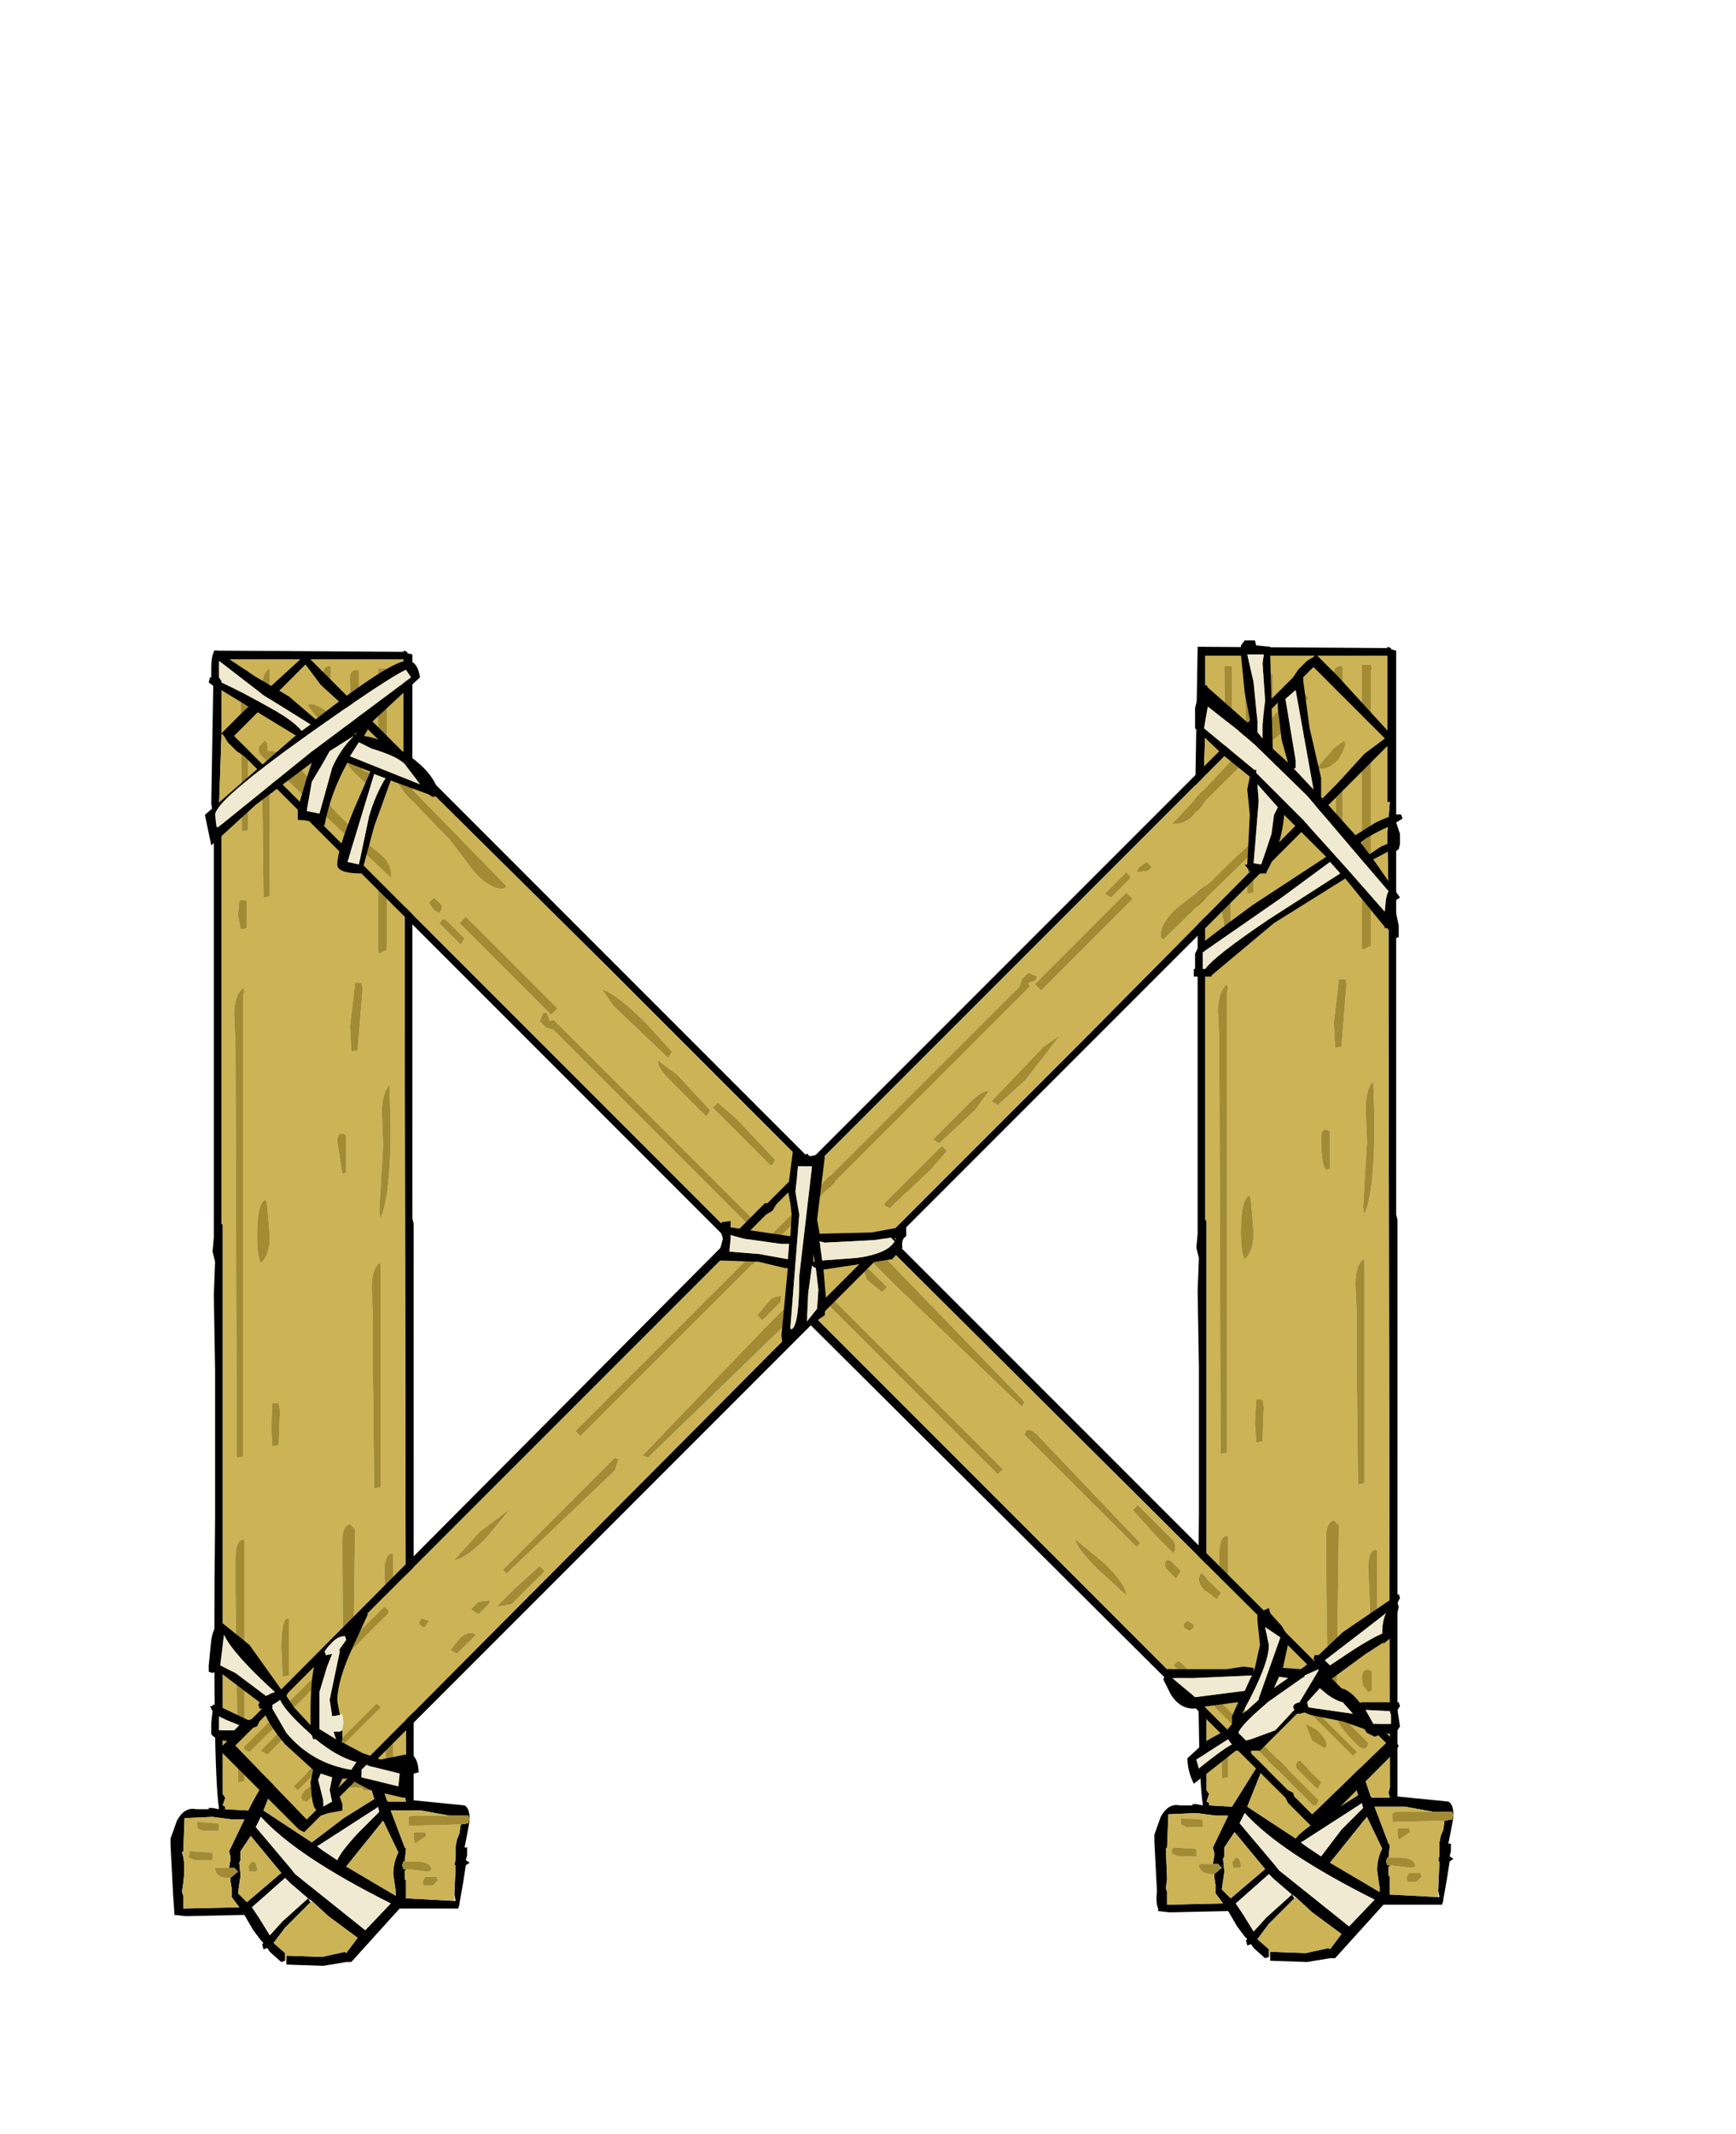<?xml version="1.0" encoding="UTF-8" standalone="no"?>
<svg xmlns:xlink="http://www.w3.org/1999/xlink" height="502.8px" width="409.2px" xmlns="http://www.w3.org/2000/svg">
  <g transform="matrix(6.0, 0.0, 0.0, 6.0, 49.2, 154.2)">
    <use height="52.05" transform="matrix(1.0, 0.0, 0.0, 1.0, -1.5, -0.55)" width="50.4" xlink:href="#shape0"/>
  </g>
  <defs>
    <g id="shape0" transform="matrix(1.0, 0.0, 0.0, 1.0, 1.5, 0.55)">
      <path d="M3.0 51.3 L2.85 51.35 2.4 50.95 2.3 50.8 2.15 50.85 2.1 50.65 2.15 50.6 2.1 50.55 2.05 50.5 1.75 50.1 1.4 49.5 -0.9 49.55 -1.35 49.5 -1.35 49.4 -1.4 48.7 -1.5 46.75 -1.5 46.5 -1.25 45.8 Q-0.95 45.25 -0.5 45.35 L0.0 45.35 0.0 45.3 0.15 45.3 0.4 45.35 0.4 45.3 Q0.15 43.65 0.25 33.95 L0.25 28.1 0.2 25.15 0.25 23.85 0.15 23.45 0.2 22.9 0.2 6.5 0.1 5.85 0.2 -0.15 7.65 -0.1 7.65 -0.15 7.8 -0.1 7.8 -0.05 8.0 0.0 8.0 22.15 8.05 22.35 8.05 23.4 8.05 45.0 10.05 45.2 Q10.25 45.3 10.25 45.75 L10.25 45.8 10.15 46.35 10.05 46.85 10.15 46.85 10.15 47.15 10.1 47.35 10.25 47.45 10.1 47.55 10.0 48.2 9.85 49.05 9.85 49.1 9.8 49.25 7.5 49.25 5.6 51.35 5.4 51.35 4.5 51.5 3.05 51.45 3.05 51.3 3.05 51.1 4.45 51.15 5.35 50.95 5.4 51.0 5.85 50.4 4.7 49.55 4.05 48.95 3.9 48.85 4.0 49.0 3.0 50.0 2.55 50.6 2.6 50.65 3.0 51.0 3.0 51.3 M3.9 48.85 L3.2 48.25 3.0 48.05 1.7 49.2 2.0 49.65 2.4 50.3 2.9 49.75 3.9 48.85 M7.65 5.95 L7.65 0.2 0.5 0.2 0.5 0.55 0.5 3.2 0.4 6.05 0.45 6.05 0.5 6.1 0.5 22.35 0.55 22.4 0.55 44.75 0.65 44.9 0.55 45.2 0.65 45.25 0.65 45.35 1.55 45.4 Q2.1 44.3 2.55 43.8 L2.55 43.55 6.45 43.55 6.5 43.7 6.5 43.75 6.75 44.25 6.9 44.7 7.0 45.0 7.05 45.05 7.7 45.05 7.75 45.05 7.7 44.85 7.75 44.65 7.7 14.35 7.7 9.6 7.65 7.2 7.75 5.95 7.65 5.95 M6.25 44.25 L6.1 43.85 2.9 43.95 2.75 43.9 2.15 45.4 4.05 46.65 5.3 45.7 6.5 44.95 6.4 44.6 6.5 44.6 6.5 44.3 6.25 44.25 M0.8 47.65 L0.85 47.35 0.85 47.3 0.85 47.2 0.8 47.0 1.4 45.75 0.9 45.75 0.15 45.65 -0.95 45.7 -1.0 47.0 -1.05 47.05 Q-0.9 47.45 -1.0 48.25 L-1.05 48.6 -1.0 48.75 -1.0 49.25 1.2 49.2 0.9 48.8 0.9 48.45 0.85 48.15 0.85 48.05 1.15 47.8 1.0 47.65 0.8 47.65 M1.85 46.05 L3.2 47.65 3.4 47.9 6.15 50.1 7.15 49.05 Q3.45 47.2 2.05 45.65 L1.85 46.05 M1.2 47.45 L1.25 47.95 1.15 48.65 1.5 49.0 2.85 47.85 1.65 46.4 1.25 47.0 1.25 47.35 1.2 47.45 M4.35 46.75 L4.25 46.8 4.45 46.95 5.05 47.35 Q5.2 47.0 5.85 46.3 L6.7 45.45 6.65 45.25 6.6 45.3 4.35 46.75 M9.45 45.6 L8.35 45.4 7.15 45.4 7.7 46.85 7.75 46.9 7.7 47.4 7.65 47.4 7.6 47.55 7.65 47.7 7.75 47.7 7.75 47.75 7.7 47.75 7.7 48.1 7.75 48.15 7.75 48.85 9.65 48.95 9.7 48.95 9.65 48.7 9.7 47.55 9.65 47.55 9.7 47.3 9.7 46.95 9.7 46.85 9.7 46.8 9.75 46.55 9.85 46.3 9.9 45.95 10.2 45.9 10.25 45.75 10.2 45.6 9.9 45.6 9.45 45.6 M7.35 48.75 L7.35 48.8 7.35 48.7 7.35 48.6 7.25 47.9 Q7.25 47.5 7.4 47.15 L7.45 47.05 6.85 45.8 5.4 47.6 7.35 48.75" fill="#000000" fill-rule="evenodd" stroke="none"/>
      <path d="M3.05 51.3 L3.0 51.3 3.0 51.0 2.6 50.65 2.55 50.6 3.0 50.0 4.0 49.0 4.05 48.95 4.7 49.55 5.85 50.4 5.4 51.0 5.35 50.95 4.45 51.15 3.05 51.1 3.05 51.3 M7.65 5.95 L7.75 5.95 7.65 7.2 7.7 9.6 7.7 14.35 7.75 44.65 7.7 44.85 7.75 45.05 7.7 45.05 7.05 45.05 7.0 45.0 6.9 44.7 6.75 44.25 6.5 43.75 6.5 43.7 6.45 43.55 2.55 43.55 2.55 43.8 Q2.1 44.3 1.55 45.4 L0.65 45.35 0.65 45.25 0.55 45.2 0.65 44.9 0.55 44.75 0.55 22.4 0.5 22.35 0.5 6.1 0.45 6.05 0.4 6.05 0.5 3.2 0.5 0.55 0.5 0.2 7.65 0.2 7.65 5.95 M6.25 44.25 L4.9 44.35 4.95 44.5 6.0 44.5 6.1 44.6 6.4 44.6 6.5 44.95 5.3 45.7 4.05 46.65 2.15 45.4 2.75 43.9 2.9 43.95 6.1 43.85 6.25 44.25 M2.5 41.4 Q2.2 41.55 2.2 41.95 L2.4 42.55 2.65 42.5 2.65 41.95 2.55 41.85 2.65 41.6 2.5 41.4 M3.15 40.1 L3.15 37.9 3.1 37.85 Q2.85 37.9 2.85 39.0 L2.9 40.15 3.15 40.1 M7.2 41.9 L6.95 41.9 6.95 43.55 7.0 43.6 7.25 43.55 7.25 41.95 7.2 41.9 M7.05 40.1 L7.0 40.05 Q6.65 39.9 6.65 40.4 L6.7 40.65 6.9 40.9 7.05 40.85 7.05 40.1 M7.25 35.35 L7.2 35.3 Q6.9 35.35 6.9 36.0 L6.95 37.1 7.0 38.85 7.25 38.8 7.25 35.35 M5.55 34.15 Q5.25 34.25 5.25 34.75 5.25 39.5 5.4 41.9 L5.65 41.85 5.75 34.35 5.55 34.15 M1.4 34.8 L1.35 34.75 Q1.05 34.8 1.05 35.5 L1.05 36.7 1.15 44.3 1.4 44.25 1.4 34.8 M2.8 29.7 L2.75 29.4 2.5 29.4 2.45 30.35 2.5 31.1 2.75 31.05 2.8 29.7 M6.75 23.95 L6.7 23.9 Q6.4 24.15 6.4 24.9 L6.45 26.05 6.45 28.35 6.5 32.75 6.75 32.7 6.75 23.95 M5.4 20.35 L5.4 18.9 5.35 18.85 Q5.05 18.7 5.05 19.15 L5.25 20.4 5.4 20.35 M2.3 21.65 L2.25 21.4 Q1.9 21.5 1.9 22.85 1.9 23.65 2.05 23.9 2.4 23.6 2.4 22.85 L2.3 21.65 M1.35 13.1 Q1.0 13.4 1.0 14.15 L1.05 15.3 1.1 31.55 1.35 31.5 1.35 13.4 1.4 13.25 1.35 13.1 M6.05 13.1 L6.0 12.9 5.75 12.9 5.55 14.6 5.6 15.6 5.85 15.55 6.05 13.1 M7.15 18.5 L7.1 16.9 Q6.8 17.25 6.8 18.0 L6.85 19.3 6.7 21.85 6.75 22.15 Q7.15 21.25 7.15 18.5 M1.5 9.7 L1.45 9.65 1.2 9.65 1.15 10.25 1.25 10.8 1.5 10.75 1.5 9.7 M1.55 0.65 L1.5 0.6 1.25 0.6 1.3 6.95 1.55 6.9 1.55 0.65 M2.4 0.6 L2.35 0.55 Q2.05 0.85 2.05 1.6 L2.1 2.75 2.1 5.05 2.15 9.55 2.4 9.5 2.4 0.6 M3.55 1.75 L3.55 2.1 3.8 2.1 3.9 1.7 3.85 1.45 3.6 1.45 3.55 1.75 M3.15 0.95 L3.1 0.9 2.85 0.9 2.85 2.0 2.9 2.05 3.15 2.0 3.15 0.95 M4.8 0.5 L4.75 0.45 Q4.45 0.45 4.45 1.0 L4.55 1.95 4.8 1.9 4.8 0.5 M5.9 0.65 L5.85 0.6 Q5.55 0.6 5.55 0.9 L5.65 8.1 5.9 8.05 5.9 0.65 M7.05 0.7 L7.0 0.55 6.65 0.55 6.65 11.7 6.7 11.75 7.0 11.6 7.0 0.85 7.05 0.7 M0.4 46.2 L0.4 45.95 0.35 45.9 -0.45 45.85 -0.45 46.1 -0.25 46.2 0.4 46.2 M4.4 45.25 L4.35 45.0 4.05 45.05 4.1 45.3 4.35 45.3 4.4 45.25 M4.4 44.45 L4.35 44.4 3.8 44.4 3.65 44.55 3.7 44.7 4.4 44.7 4.4 44.45 M0.85 48.05 L0.85 48.15 0.9 48.45 0.9 48.8 1.2 49.2 -1.0 49.25 -1.0 48.75 -1.05 48.6 -1.0 48.25 Q-0.9 47.45 -1.05 47.05 L-1.0 47.0 -0.95 45.7 0.15 45.65 0.9 45.75 1.4 45.75 0.8 47.0 0.85 47.2 0.85 47.3 0.85 47.35 0.8 47.65 0.25 47.65 Q0.25 48.05 0.8 48.05 L0.85 48.05 M0.15 47.1 L0.1 47.05 -0.75 47.0 -0.8 47.25 -0.55 47.35 0.15 47.35 0.15 47.1 M1.9 47.75 Q1.9 47.4 1.7 47.4 L1.55 47.6 1.6 47.8 1.85 47.8 1.9 47.75 M1.2 47.45 L1.25 47.35 1.25 47.0 1.65 46.4 2.85 47.85 1.5 49.0 1.15 48.65 1.25 47.95 1.2 47.45 M9.45 45.6 L8.0 45.6 7.85 45.65 7.85 46.0 9.9 45.95 9.85 46.3 9.75 46.55 9.7 46.8 9.7 46.85 9.7 46.95 9.7 47.3 9.65 47.55 9.7 47.55 9.65 48.7 9.65 48.95 7.75 48.85 7.75 48.15 7.7 48.1 7.7 47.75 7.75 47.75 7.75 47.7 8.6 47.8 8.75 47.75 Q8.75 47.4 8.1 47.4 L7.7 47.4 7.75 46.9 7.7 46.85 7.15 45.4 8.35 45.4 9.45 45.6 M8.55 46.4 L8.5 46.25 8.05 46.25 8.05 46.5 8.1 46.7 8.55 46.4 M7.35 48.7 L7.35 48.75 5.4 47.6 6.85 45.8 7.45 47.05 7.4 47.15 Q7.25 47.5 7.25 47.9 L7.35 48.6 7.35 48.7 M8.45 48.35 L8.8 48.35 9.0 48.15 8.95 48.0 8.5 48.0 8.4 48.2 8.45 48.35" fill="#cbb356" fill-rule="evenodd" stroke="none"/>
      <path d="M7.05 0.7 L7.0 0.85 7.0 11.6 6.7 11.75 6.65 11.7 6.65 0.55 7.0 0.55 7.05 0.7 M5.9 0.65 L5.9 8.05 5.65 8.1 5.55 0.9 Q5.55 0.6 5.85 0.6 L5.9 0.65 M4.8 0.5 L4.8 1.9 4.55 1.95 4.45 1.0 Q4.45 0.45 4.75 0.45 L4.8 0.5 M3.15 0.95 L3.15 2.0 2.9 2.05 2.85 2.0 2.85 0.9 3.1 0.9 3.15 0.95 M3.55 1.75 L3.6 1.45 3.85 1.45 3.9 1.7 3.8 2.1 3.55 2.1 3.55 1.75 M2.4 0.6 L2.4 9.5 2.15 9.55 2.1 5.05 2.1 2.75 2.05 1.6 Q2.05 0.85 2.35 0.55 L2.4 0.6 M1.55 0.65 L1.55 6.9 1.3 6.95 1.25 0.6 1.5 0.6 1.55 0.65 M1.5 9.7 L1.5 10.75 1.25 10.8 1.15 10.25 1.2 9.65 1.45 9.65 1.5 9.7 M7.15 18.5 Q7.15 21.25 6.75 22.15 L6.7 21.85 6.85 19.3 6.8 18.0 Q6.8 17.25 7.1 16.9 L7.15 18.5 M6.05 13.1 L5.85 15.55 5.6 15.6 5.55 14.6 5.75 12.9 6.0 12.9 6.05 13.1 M1.35 13.1 L1.4 13.25 1.35 13.4 1.35 31.5 1.1 31.55 1.05 15.3 1.0 14.15 Q1.0 13.4 1.35 13.1 M2.3 21.65 L2.4 22.85 Q2.4 23.6 2.05 23.9 1.9 23.65 1.9 22.85 1.9 21.5 2.25 21.4 L2.3 21.65 M5.4 20.35 L5.25 20.4 5.05 19.15 Q5.05 18.7 5.35 18.85 L5.4 18.9 5.4 20.35 M6.75 23.95 L6.75 32.7 6.5 32.75 6.45 28.35 6.45 26.05 6.4 24.9 Q6.4 24.15 6.7 23.9 L6.75 23.95 M2.8 29.7 L2.75 31.05 2.5 31.1 2.45 30.35 2.5 29.4 2.75 29.4 2.8 29.7 M1.4 34.8 L1.4 44.25 1.15 44.3 1.05 36.7 1.05 35.5 Q1.05 34.8 1.35 34.75 L1.4 34.8 M5.55 34.15 L5.75 34.35 5.65 41.85 5.4 41.9 Q5.25 39.5 5.25 34.75 5.25 34.25 5.55 34.15 M7.25 35.35 L7.25 38.8 7.0 38.85 6.95 37.1 6.9 36.0 Q6.9 35.35 7.2 35.3 L7.25 35.35 M7.05 40.1 L7.05 40.85 6.9 40.9 6.7 40.65 6.65 40.4 Q6.65 39.9 7.0 40.05 L7.05 40.1 M7.2 41.9 L7.25 41.95 7.25 43.55 7.0 43.6 6.95 43.55 6.95 41.9 7.2 41.9 M3.15 40.1 L2.9 40.15 2.85 39.0 Q2.85 37.9 3.1 37.85 L3.15 37.9 3.15 40.1 M2.5 41.4 L2.65 41.6 2.55 41.85 2.65 41.95 2.65 42.5 2.4 42.55 2.2 41.95 Q2.2 41.55 2.5 41.4 M6.4 44.6 L6.1 44.6 6.0 44.5 4.95 44.5 4.9 44.35 6.25 44.25 6.5 44.3 6.5 44.6 6.4 44.6 M4.4 44.45 L4.4 44.7 3.7 44.7 3.65 44.55 3.8 44.4 4.35 44.4 4.4 44.45 M4.4 45.25 L4.35 45.3 4.1 45.3 4.05 45.05 4.35 45.0 4.4 45.25 M0.4 46.2 L-0.25 46.2 -0.45 46.1 -0.45 45.85 0.35 45.9 0.4 45.95 0.4 46.2 M0.85 48.05 L0.8 48.05 Q0.25 48.05 0.25 47.65 L0.8 47.65 1.0 47.65 1.15 47.8 0.85 48.05 M1.9 47.75 L1.85 47.8 1.6 47.8 1.55 47.6 1.7 47.4 Q1.9 47.4 1.9 47.75 M0.15 47.1 L0.15 47.35 -0.55 47.35 -0.8 47.25 -0.75 47.0 0.1 47.05 0.15 47.1 M8.55 46.4 L8.1 46.7 8.05 46.5 8.05 46.25 8.5 46.25 8.55 46.4 M9.9 45.95 L7.85 46.0 7.85 45.65 8.0 45.6 9.45 45.6 9.9 45.6 10.2 45.6 10.25 45.75 10.2 45.9 9.9 45.95 M7.7 47.4 L8.1 47.4 Q8.75 47.4 8.75 47.75 L8.6 47.8 7.75 47.7 7.65 47.7 7.6 47.55 7.65 47.4 7.7 47.4 M8.45 48.35 L8.4 48.2 8.5 48.0 8.95 48.0 9.0 48.15 8.8 48.35 8.45 48.35" fill="#a28b33" fill-rule="evenodd" stroke="none"/>
      <path d="M3.9 48.85 L2.9 49.75 2.4 50.3 2.0 49.65 1.7 49.2 3.0 48.05 3.2 48.25 3.9 48.85 M1.85 46.05 L2.05 45.65 Q3.45 47.2 7.15 49.05 L6.15 50.1 3.4 47.9 3.2 47.65 1.85 46.05 M4.45 46.95 L4.35 46.75 6.6 45.3 6.7 45.45 5.85 46.3 Q5.2 47.0 5.05 47.35 L4.45 46.95" fill="#f0ead2" fill-rule="evenodd" stroke="none"/>
      <path d="M41.65 51.15 L41.5 51.2 41.05 50.8 40.95 50.65 40.8 50.7 40.75 50.5 40.8 50.45 40.75 50.4 40.7 50.35 40.4 49.95 40.05 49.35 37.75 49.4 37.3 49.35 37.3 49.25 Q37.2 49.05 37.25 48.55 L37.15 46.6 37.15 46.35 37.4 45.65 Q37.7 45.1 38.15 45.2 L38.65 45.2 38.65 45.15 38.8 45.15 39.05 45.2 39.05 45.15 Q38.8 43.5 38.9 33.8 L38.9 27.95 38.85 25.0 38.9 23.7 38.8 23.3 38.85 22.75 38.85 6.35 38.75 5.7 38.85 -0.3 46.3 -0.25 46.3 -0.3 46.45 -0.25 46.45 -0.2 46.65 -0.15 46.65 22.0 46.7 22.2 46.7 23.25 46.7 44.85 48.7 45.05 Q48.9 45.15 48.9 45.6 L48.9 45.65 48.8 46.2 48.7 46.7 48.8 46.7 48.8 47.0 48.75 47.2 48.9 47.3 48.75 47.4 48.65 48.05 48.5 48.9 48.5 48.95 48.45 49.1 46.15 49.1 44.25 51.2 44.05 51.2 43.15 51.35 41.7 51.3 41.7 51.15 41.7 50.95 43.1 51.0 44.0 50.8 44.05 50.85 44.5 50.25 43.35 49.4 42.7 48.8 42.55 48.7 42.65 48.85 41.65 49.85 41.2 50.45 41.25 50.5 41.65 50.85 41.65 51.15 M42.55 48.7 L41.85 48.1 41.65 47.9 40.35 49.05 40.65 49.5 41.05 50.15 41.55 49.6 42.55 48.7 M46.3 5.8 L46.3 0.05 39.15 0.05 39.15 0.4 39.15 3.05 39.05 5.9 39.1 5.9 39.15 5.95 39.15 22.2 39.2 22.25 39.2 44.6 39.3 44.75 39.2 45.05 39.3 45.1 39.3 45.2 40.2 45.25 41.2 43.65 41.2 43.4 45.1 43.4 45.15 43.55 45.15 43.6 45.4 44.1 45.55 44.55 45.65 44.85 45.7 44.9 46.35 44.9 46.4 44.9 46.35 44.7 46.4 44.5 46.35 14.2 46.35 9.45 46.3 7.05 46.4 5.8 46.3 5.8 M44.9 44.1 L44.75 43.7 41.55 43.8 41.4 43.75 40.8 45.25 42.7 46.5 Q42.9 46.2 43.95 45.55 L45.15 44.8 45.05 44.45 45.15 44.45 45.15 44.15 44.9 44.1 M39.45 47.5 L39.5 47.2 39.5 47.15 39.5 47.05 39.45 46.85 40.05 45.6 39.55 45.6 38.8 45.5 37.7 45.55 37.65 46.85 37.6 46.9 37.65 48.1 37.6 48.45 37.65 48.6 37.65 49.1 39.85 49.05 39.55 48.65 39.55 48.3 39.5 48.0 39.5 47.9 39.8 47.65 39.65 47.5 39.45 47.5 M40.5 45.9 L41.85 47.5 42.05 47.75 44.8 49.95 45.8 48.9 Q42.1 47.05 40.7 45.5 L40.5 45.9 M39.85 47.3 L39.9 47.8 39.8 48.5 40.15 48.85 41.5 47.7 40.3 46.25 39.9 46.85 39.9 47.2 39.85 47.3 M43.0 46.6 L42.9 46.65 43.1 46.8 43.7 47.2 44.5 46.15 45.35 45.3 45.3 45.1 45.25 45.15 43.0 46.6 M48.1 45.45 L47.0 45.25 45.8 45.25 46.35 46.7 46.4 46.75 46.35 47.25 46.3 47.25 46.25 47.4 46.3 47.55 46.4 47.55 46.4 47.6 46.35 47.6 46.35 47.95 46.4 48.0 46.4 48.7 48.3 48.8 48.35 48.8 48.3 48.55 48.35 47.4 48.3 47.4 48.35 47.15 48.35 46.8 48.35 46.7 48.35 46.65 48.4 46.4 48.5 46.15 48.55 45.8 48.85 45.75 48.9 45.6 48.85 45.45 48.55 45.45 48.1 45.45 M46.0 48.55 L46.0 48.45 45.9 47.75 Q45.9 47.35 46.05 47.0 L46.1 46.9 45.5 45.65 44.05 47.45 46.0 48.6 46.0 48.65 46.0 48.55" fill="#000000" fill-rule="evenodd" stroke="none"/>
      <path d="M41.7 51.15 L41.65 51.15 41.65 50.85 41.25 50.5 41.2 50.45 41.65 49.85 42.65 48.85 42.7 48.8 43.35 49.4 44.5 50.25 44.05 50.85 44.0 50.8 43.1 51.0 41.7 50.95 41.7 51.15 M45.7 0.55 L45.65 0.4 45.3 0.4 45.3 11.55 45.35 11.6 45.65 11.45 45.65 0.7 45.7 0.55 M44.55 0.5 L44.5 0.45 Q44.2 0.45 44.2 0.75 L44.3 7.95 44.55 7.9 44.55 0.5 M46.3 5.8 L46.4 5.8 46.3 7.05 46.35 9.45 46.35 14.2 46.4 44.5 46.35 44.7 46.4 44.9 46.35 44.9 45.7 44.9 45.65 44.85 45.55 44.55 45.4 44.1 45.15 43.6 45.15 43.55 45.1 43.4 41.2 43.4 41.2 43.65 40.2 45.25 39.3 45.2 39.3 45.1 39.2 45.05 39.3 44.75 39.2 44.6 39.2 22.25 39.15 22.2 39.15 5.95 39.1 5.9 39.05 5.9 39.15 3.05 39.15 0.4 39.15 0.05 46.3 0.05 46.3 5.8 M44.9 44.1 L43.55 44.2 43.6 44.35 44.65 44.35 44.75 44.45 45.05 44.45 45.15 44.8 43.95 45.55 Q42.9 46.2 42.7 46.5 L40.8 45.25 41.4 43.75 41.55 43.8 44.75 43.7 44.9 44.1 M41.15 41.25 Q40.85 41.4 40.85 41.8 L41.05 42.4 41.3 42.35 41.3 41.8 41.2 41.7 41.3 41.45 41.15 41.25 M41.55 40.0 L41.8 39.95 41.8 37.75 41.75 37.7 Q41.5 37.75 41.5 38.85 L41.55 40.0 M45.85 41.75 L45.6 41.75 45.6 43.4 45.65 43.45 45.9 43.4 45.9 41.8 45.85 41.75 M45.7 39.95 L45.65 39.9 Q45.3 39.75 45.3 40.25 L45.35 40.5 45.55 40.75 45.7 40.7 45.7 39.95 M44.2 34.0 Q43.9 34.1 43.9 34.6 43.9 39.35 44.05 41.75 L44.3 41.7 44.4 34.2 44.2 34.0 M45.9 35.2 L45.85 35.15 Q45.55 35.2 45.55 35.85 L45.6 36.95 45.65 38.7 45.9 38.65 45.9 35.2 M40.05 34.65 L40.0 34.6 Q39.7 34.65 39.7 35.35 L39.7 36.55 39.8 44.15 40.05 44.1 40.05 34.65 M41.45 29.55 L41.4 29.25 41.15 29.25 41.1 30.2 41.15 30.95 41.4 30.9 41.45 29.55 M45.4 23.8 L45.35 23.75 Q45.05 24.0 45.05 24.75 L45.1 25.9 45.1 28.2 45.15 32.6 45.4 32.55 45.4 23.8 M43.9 20.25 L44.05 20.2 44.05 18.75 44.0 18.7 Q43.7 18.55 43.7 19.0 43.7 20.05 43.9 20.25 M40.95 21.5 L40.9 21.25 Q40.55 21.35 40.55 22.7 40.55 23.5 40.7 23.75 41.05 23.45 41.05 22.7 L40.95 21.5 M40.0 12.95 Q39.65 13.25 39.65 14.0 L39.7 15.15 39.75 31.4 40.0 31.35 40.0 13.25 40.05 13.1 40.0 12.95 M45.8 18.35 L45.75 16.75 Q45.45 17.1 45.45 17.85 L45.5 19.15 45.35 21.7 45.4 22.0 Q45.8 21.1 45.8 18.35 M44.7 12.95 L44.65 12.75 44.4 12.75 44.2 14.45 44.25 15.45 44.5 15.4 44.7 12.95 M40.15 9.55 L40.1 9.5 39.85 9.5 39.8 10.1 39.9 10.65 40.15 10.6 40.15 9.55 M41.05 0.45 L41.0 0.4 Q40.7 0.7 40.7 1.45 L40.75 2.6 40.75 4.9 40.8 9.4 41.05 9.35 41.05 0.45 M40.2 0.5 L40.15 0.45 39.9 0.45 39.95 6.8 40.2 6.75 40.2 0.5 M42.2 1.6 L42.2 1.95 42.45 1.95 42.55 1.55 42.5 1.3 42.25 1.3 42.2 1.6 M41.8 0.8 L41.75 0.75 41.5 0.75 41.5 1.85 41.55 1.9 41.8 1.85 41.8 0.8 M43.4 0.3 Q43.1 0.3 43.1 0.85 L43.2 1.8 43.45 1.75 43.45 0.35 43.4 0.3 M39.05 45.8 L39.0 45.75 38.2 45.7 38.2 45.95 38.4 46.05 39.05 46.05 39.05 45.8 M43.05 45.1 L43.0 44.85 42.7 44.9 42.75 45.15 43.0 45.15 43.05 45.1 M43.05 44.55 L43.05 44.3 43.0 44.25 42.45 44.25 42.3 44.4 42.35 44.55 43.05 44.55 M39.5 47.9 L39.5 48.0 39.55 48.3 39.55 48.65 39.85 49.05 37.65 49.1 37.65 48.6 37.6 48.45 37.65 48.1 37.6 46.9 37.65 46.85 37.7 45.55 38.8 45.5 39.55 45.6 40.05 45.6 39.45 46.85 39.5 47.05 39.5 47.15 39.5 47.2 39.45 47.5 38.9 47.5 Q38.9 47.9 39.45 47.9 L39.5 47.9 M38.8 46.95 L38.75 46.9 37.9 46.85 Q37.8 46.9 37.85 47.1 L38.1 47.2 38.8 47.2 38.8 46.95 M40.55 47.6 Q40.55 47.25 40.35 47.25 L40.2 47.45 40.25 47.65 40.5 47.65 40.55 47.6 M39.85 47.3 L39.9 47.2 39.9 46.85 40.3 46.25 41.5 47.7 40.15 48.85 39.8 48.5 39.9 47.8 39.85 47.3 M48.1 45.45 L46.65 45.45 46.5 45.5 46.5 45.85 48.55 45.8 48.5 46.15 48.4 46.4 48.35 46.65 48.35 46.7 48.35 46.8 48.35 47.15 48.3 47.4 48.35 47.4 48.3 48.55 48.3 48.8 46.4 48.7 46.4 48.0 46.35 47.95 46.35 47.6 46.4 47.6 46.4 47.55 47.25 47.65 47.4 47.6 Q47.4 47.25 46.75 47.25 L46.35 47.25 46.4 46.75 46.35 46.7 45.8 45.25 47.0 45.25 48.1 45.45 M47.15 46.1 L46.7 46.1 46.7 46.35 46.75 46.55 47.2 46.25 47.15 46.1 M46.0 48.6 L44.05 47.45 45.5 45.65 46.1 46.9 46.05 47.0 Q45.9 47.35 45.9 47.75 L46.0 48.45 46.0 48.55 46.0 48.6 M47.1 48.2 L47.45 48.2 47.65 48.0 47.6 47.85 47.15 47.85 47.05 48.05 47.1 48.2" fill="#cbb356" fill-rule="evenodd" stroke="none"/>
      <path d="M44.55 0.5 L44.55 7.9 44.3 7.95 44.2 0.75 Q44.2 0.45 44.5 0.45 L44.55 0.5 M45.7 0.55 L45.65 0.7 45.65 11.45 45.35 11.6 45.3 11.55 45.3 0.4 45.65 0.4 45.7 0.55 M43.4 0.3 L43.45 0.35 43.45 1.75 43.2 1.8 43.1 0.85 Q43.1 0.3 43.4 0.3 M41.8 0.8 L41.8 1.85 41.55 1.9 41.5 1.85 41.5 0.75 41.75 0.75 41.8 0.8 M42.2 1.6 L42.25 1.3 42.5 1.3 42.55 1.55 42.45 1.95 42.2 1.95 42.2 1.6 M40.2 0.5 L40.2 6.75 39.95 6.8 39.9 0.45 40.15 0.45 40.2 0.5 M41.05 0.45 L41.05 9.35 40.8 9.4 40.75 4.9 40.75 2.6 40.7 1.45 Q40.7 0.7 41.0 0.4 L41.05 0.45 M40.15 9.55 L40.15 10.6 39.9 10.65 39.8 10.1 39.85 9.5 40.1 9.5 40.15 9.55 M44.7 12.95 L44.5 15.4 44.25 15.45 44.2 14.45 44.4 12.75 44.65 12.75 44.7 12.95 M45.8 18.35 Q45.8 21.1 45.4 22.0 L45.35 21.7 45.5 19.15 45.45 17.85 Q45.45 17.1 45.75 16.75 L45.8 18.35 M40.0 12.95 L40.05 13.1 40.0 13.25 40.0 31.35 39.75 31.4 39.7 15.15 39.65 14.0 Q39.65 13.25 40.0 12.95 M40.95 21.5 L41.05 22.7 Q41.05 23.45 40.7 23.75 40.55 23.5 40.55 22.7 40.55 21.35 40.9 21.25 L40.95 21.5 M43.9 20.25 Q43.7 20.05 43.7 19.0 43.7 18.55 44.0 18.7 L44.05 18.75 44.05 20.2 43.9 20.25 M45.4 23.8 L45.4 32.55 45.15 32.6 45.1 28.2 45.1 25.9 45.05 24.75 Q45.05 24.0 45.35 23.75 L45.4 23.8 M41.45 29.55 L41.4 30.9 41.15 30.95 41.1 30.2 41.15 29.25 41.4 29.25 41.45 29.55 M40.05 34.65 L40.05 44.1 39.8 44.15 39.7 36.55 39.7 35.35 Q39.7 34.65 40.0 34.6 L40.05 34.65 M45.9 35.2 L45.9 38.65 45.65 38.7 45.6 36.95 45.55 35.85 Q45.55 35.2 45.85 35.15 L45.9 35.2 M44.2 34.0 L44.4 34.2 44.3 41.7 44.05 41.75 Q43.9 39.35 43.9 34.6 43.9 34.1 44.2 34.0 M45.7 39.95 L45.7 40.7 45.55 40.75 45.35 40.5 45.3 40.25 Q45.3 39.75 45.65 39.9 L45.7 39.95 M45.85 41.75 L45.9 41.8 45.9 43.4 45.65 43.45 45.6 43.4 45.6 41.75 45.85 41.75 M41.55 40.0 L41.5 38.85 Q41.5 37.75 41.75 37.7 L41.8 37.75 41.8 39.95 41.55 40.0 M41.15 41.25 L41.3 41.45 41.2 41.7 41.3 41.8 41.3 42.35 41.05 42.4 40.85 41.8 Q40.85 41.4 41.15 41.25 M45.05 44.45 L44.75 44.45 44.65 44.35 43.6 44.35 43.55 44.2 44.9 44.1 45.15 44.15 45.15 44.45 45.05 44.45 M43.05 44.55 L42.35 44.55 42.3 44.4 42.45 44.25 43.0 44.25 43.05 44.3 43.05 44.55 M43.05 45.1 L43.0 45.15 42.75 45.15 42.7 44.9 43.0 44.85 43.05 45.1 M39.05 45.8 L39.05 46.05 38.4 46.05 38.2 45.95 38.2 45.7 39.0 45.75 39.05 45.8 M39.5 47.9 L39.45 47.9 Q38.9 47.9 38.9 47.5 L39.45 47.5 39.65 47.5 39.8 47.65 39.5 47.9 M40.55 47.6 L40.5 47.65 40.25 47.65 40.2 47.45 40.35 47.25 Q40.55 47.25 40.55 47.6 M38.8 46.95 L38.8 47.2 38.1 47.2 37.85 47.1 Q37.8 46.9 37.9 46.85 L38.75 46.9 38.8 46.95 M47.15 46.1 L47.2 46.25 46.75 46.55 46.7 46.35 46.7 46.1 47.15 46.1 M48.55 45.8 L46.5 45.85 46.5 45.5 46.65 45.45 48.1 45.45 48.55 45.45 48.85 45.45 48.9 45.6 48.85 45.75 48.55 45.8 M46.35 47.25 L46.75 47.25 Q47.4 47.25 47.4 47.6 L47.25 47.65 46.4 47.55 46.3 47.55 46.25 47.4 46.3 47.25 46.35 47.25 M47.1 48.2 L47.05 48.05 47.15 47.85 47.6 47.85 47.65 48.0 47.45 48.2 47.1 48.2" fill="#a28b33" fill-rule="evenodd" stroke="none"/>
      <path d="M42.55 48.7 L41.55 49.6 41.05 50.15 40.65 49.5 40.35 49.05 41.65 47.9 41.85 48.1 42.55 48.7 M40.5 45.9 L40.7 45.5 Q42.1 47.05 45.8 48.9 L44.8 49.95 42.05 47.75 41.85 47.5 40.5 45.9 M43.1 46.8 L43.0 46.6 45.25 45.15 45.35 45.3 44.5 46.15 43.7 47.2 43.1 46.8" fill="#f0ead2" fill-rule="evenodd" stroke="none"/>
      <path d="M3.8 0.0 L3.9 0.0 4.05 0.15 4.0 0.2 23.45 19.65 23.5 19.6 46.75 42.85 46.65 43.05 43.5 46.2 42.9 45.6 42.4 45.1 42.3 44.9 22.05 24.75 22.05 24.65 1.4 4.0 1.1 3.8 0.85 3.55 0.75 3.45 0.6 3.2 0.5 3.1 1.35 2.25 3.7 0.1 3.65 0.05 3.8 0.0 M1.0 3.2 L22.1 24.3 22.35 24.45 22.5 24.7 42.4 44.6 42.6 44.7 42.65 44.85 42.9 45.1 43.35 45.55 46.25 42.75 26.0 22.6 24.55 21.15 23.7 20.3 15.55 12.15 5.55 2.25 4.4 1.2 3.8 0.4 1.1 3.1 1.0 3.2" fill="#000000" fill-rule="evenodd" stroke="none"/>
      <path d="M1.1 3.1 L3.8 0.4 4.4 1.2 5.55 2.25 15.55 12.15 23.7 20.3 24.55 21.15 26.0 22.6 46.25 42.75 43.35 45.55 42.9 45.1 42.65 44.85 42.6 44.7 42.4 44.6 22.5 24.7 22.35 24.45 22.1 24.3 1.0 3.2 1.1 3.1 M43.55 42.25 L43.1 42.0 43.35 42.65 43.85 42.95 Q44.05 42.75 43.55 42.25 M44.35 41.75 Q44.3 42.0 45.1 42.8 45.35 43.05 45.5 42.9 L45.55 42.75 44.55 41.75 44.35 41.75 M41.85 39.85 L41.7 40.0 44.95 43.25 45.1 43.1 41.85 39.85 M43.1 44.1 L43.55 44.55 43.7 44.3 42.85 43.45 42.8 43.5 Q42.65 43.65 42.85 43.85 L43.1 44.1 M38.15 39.55 L38.05 39.55 37.9 39.7 43.4 45.2 43.5 45.2 43.6 45.0 38.15 39.55 M35.2 35.7 L34.05 34.75 Q34.05 35.05 34.95 35.95 L36.05 36.95 Q36.05 36.55 35.2 35.7 M38.7 38.1 L38.45 37.95 Q38.2 38.1 38.35 38.25 L38.55 38.35 38.7 38.2 38.7 38.1 M39.15 36.75 L39.6 37.1 39.75 36.85 39.2 36.3 39.0 36.1 Q38.8 36.4 39.15 36.75 M38.2 36.0 L37.8 35.6 37.65 35.55 Q37.45 35.75 37.7 36.0 L38.0 36.3 38.2 36.0 M32.55 30.65 Q32.25 30.35 32.1 30.5 L32.05 30.65 36.45 35.05 36.6 34.9 32.55 30.65 M36.65 33.55 L36.5 33.4 36.3 33.6 37.2 34.6 37.9 35.3 Q38.1 35.0 37.8 34.7 L37.45 34.35 36.65 33.55 M26.05 23.85 L27.0 24.8 31.95 29.55 32.05 29.35 25.95 23.05 25.55 22.85 Q25.55 23.35 26.05 23.85 M26.45 25.05 L26.65 24.85 25.95 24.15 25.7 24.1 25.85 24.55 26.45 25.05 M13.3 14.1 L13.15 14.05 13.0 14.4 13.25 14.65 13.55 14.75 31.0 32.2 31.2 32.0 13.55 14.35 13.4 14.4 13.3 14.1 M20.0 17.6 L19.8 17.8 22.05 20.05 22.15 20.05 22.25 19.85 20.75 18.25 20.0 17.6 M18.4 16.5 L17.65 15.95 Q17.6 16.2 18.1 16.7 L18.6 17.2 19.55 18.15 19.7 17.9 18.4 16.5 M15.9 13.8 L18.05 15.85 18.2 15.6 17.2 14.5 Q16.05 13.35 15.45 13.15 L15.9 13.8 M7.65 4.95 L7.5 4.9 Q6.95 4.75 9.45 7.25 L10.4 8.5 Q11.05 9.25 11.6 9.2 L11.7 9.1 7.65 4.95 M6.25 5.15 L6.5 4.9 6.4 4.7 6.05 4.55 5.8 4.1 5.6 4.1 Q5.35 4.25 5.6 4.5 L6.25 5.15 M10.05 10.35 L9.85 10.55 13.45 14.15 13.5 14.1 13.7 13.9 10.1 10.3 10.05 10.35 M9.3 10.4 L9.2 10.4 9.05 10.55 9.85 11.35 9.9 11.4 10.05 11.15 9.3 10.4 M9.0 9.7 L8.85 9.55 8.65 9.75 8.85 10.05 9.05 10.15 Q9.3 9.9 9.0 9.7 M2.2 3.4 L2.0 3.6 Q1.9 3.8 2.1 4.0 L7.15 8.75 Q7.2 8.3 6.85 7.95 L6.2 7.4 4.9 6.1 3.7 4.6 Q2.95 3.75 2.3 3.8 L2.3 3.5 2.2 3.4 M4.95 3.05 Q5.1 2.7 4.65 2.25 4.05 1.85 3.9 2.0 L4.2 2.4 4.95 3.05" fill="#cbb356" fill-rule="evenodd" stroke="none"/>
      <path d="M4.95 3.05 L4.2 2.4 3.9 2.0 Q4.05 1.85 4.65 2.25 5.1 2.7 4.95 3.05 M2.2 3.4 L2.3 3.5 2.3 3.8 Q2.95 3.75 3.7 4.6 L4.9 6.1 6.2 7.4 6.85 7.95 Q7.2 8.3 7.15 8.75 L2.1 4.0 Q1.9 3.8 2.0 3.6 L2.2 3.4 M9.0 9.7 Q9.3 9.9 9.05 10.15 L8.85 10.05 8.65 9.75 8.85 9.55 9.0 9.7 M9.3 10.4 L10.05 11.15 9.9 11.4 9.85 11.35 9.05 10.55 9.2 10.4 9.3 10.4 M10.05 10.35 L10.1 10.3 13.7 13.9 13.5 14.1 13.45 14.15 9.85 10.55 10.05 10.35 M6.25 5.15 L5.6 4.5 Q5.35 4.25 5.6 4.1 L5.8 4.1 6.05 4.55 6.4 4.7 6.5 4.9 6.25 5.15 M7.65 4.95 L11.7 9.1 11.6 9.2 Q11.05 9.25 10.4 8.5 L9.45 7.25 Q6.95 4.75 7.5 4.9 L7.65 4.95 M15.9 13.8 L15.45 13.15 Q16.05 13.35 17.2 14.5 L18.2 15.6 18.05 15.85 15.9 13.8 M18.4 16.5 L19.7 17.9 19.55 18.15 18.6 17.2 18.1 16.7 Q17.6 16.2 17.65 15.95 L18.4 16.5 M20.0 17.6 L20.75 18.25 22.25 19.85 22.15 20.05 22.05 20.05 19.8 17.8 20.0 17.6 M13.3 14.1 L13.4 14.4 13.55 14.35 31.2 32.0 31.0 32.2 13.55 14.75 13.25 14.65 13.0 14.4 13.15 14.05 13.3 14.1 M26.45 25.05 L25.85 24.55 25.7 24.1 25.95 24.15 26.65 24.85 26.45 25.05 M26.05 23.85 Q25.55 23.35 25.55 22.85 L25.95 23.05 32.05 29.35 31.95 29.55 27.0 24.8 26.05 23.85 M36.65 33.55 L37.45 34.35 37.8 34.7 Q38.1 35.0 37.9 35.3 L37.2 34.6 36.3 33.6 36.5 33.4 36.65 33.55 M32.55 30.65 L36.6 34.9 36.45 35.05 32.05 30.65 32.1 30.5 Q32.25 30.35 32.55 30.65 M38.2 36.0 L38.0 36.3 37.7 36.0 Q37.45 35.75 37.65 35.55 L37.8 35.6 38.2 36.0 M39.15 36.75 Q38.8 36.4 39.0 36.1 L39.2 36.3 39.75 36.85 39.6 37.1 39.15 36.75 M38.7 38.1 L38.7 38.2 38.55 38.35 38.35 38.25 Q38.2 38.1 38.45 37.95 L38.7 38.1 M35.2 35.7 Q36.05 36.55 36.05 36.95 L34.95 35.95 Q34.05 35.05 34.05 34.75 L35.2 35.7 M38.15 39.55 L43.6 45.0 43.5 45.2 43.4 45.2 37.9 39.7 38.05 39.55 38.15 39.55 M43.1 44.1 L42.85 43.85 Q42.65 43.65 42.8 43.5 L42.85 43.45 43.7 44.3 43.55 44.55 43.1 44.1 M41.85 39.85 L45.1 43.1 44.95 43.25 41.7 40.0 41.85 39.85 M44.35 41.75 L44.55 41.75 45.55 42.75 45.5 42.9 Q45.35 43.05 45.1 42.8 44.3 42.0 44.35 41.75 M43.55 42.25 Q44.05 42.75 43.85 42.95 L43.35 42.65 43.1 42.0 43.55 42.25" fill="#a28b33" fill-rule="evenodd" stroke="none"/>
      <path d="M46.6 3.3 L46.6 3.4 46.45 3.55 46.4 3.5 26.95 22.95 27.0 23.0 3.75 46.25 3.55 46.15 0.4 43.0 1.0 42.4 1.5 41.9 1.7 41.8 21.85 21.55 21.95 21.55 42.6 0.9 42.8 0.6 43.05 0.35 43.15 0.25 43.4 0.1 43.5 0.0 44.35 0.85 46.5 3.2 46.55 3.15 46.6 3.3 M43.4 0.5 L22.3 21.6 22.15 21.85 21.9 22.0 2.0 41.9 1.9 42.1 1.75 42.15 1.5 42.4 1.05 42.85 3.85 45.75 24.0 25.5 25.45 24.05 26.3 23.2 34.45 15.05 44.35 5.05 45.4 3.9 46.2 3.3 43.5 0.6 43.4 0.5" fill="#000000" fill-rule="evenodd" stroke="none"/>
      <path d="M43.55 4.45 Q43.9 4.6 44.35 4.15 44.75 3.55 44.6 3.4 L44.2 3.7 43.55 4.45 M43.5 0.6 L46.2 3.3 45.4 3.9 44.35 5.05 34.45 15.05 26.3 23.2 25.45 24.05 24.0 25.5 3.85 45.75 1.05 42.85 1.5 42.4 1.75 42.15 1.9 42.1 2.0 41.9 21.9 22.0 22.15 21.85 22.3 21.6 43.4 0.5 43.5 0.6 M4.85 44.05 L4.85 43.85 3.8 44.6 Q3.55 44.85 3.7 45.0 L3.85 45.05 4.85 44.05 M4.35 43.05 L4.6 42.6 3.95 42.85 3.65 43.35 Q3.85 43.55 4.35 43.05 M6.75 41.35 L6.6 41.2 3.35 44.45 3.5 44.6 6.75 41.35 M2.5 42.6 L2.05 43.05 2.3 43.2 3.15 42.35 3.1 42.3 2.75 42.35 2.5 42.6 M10.9 34.7 L11.85 33.55 10.65 34.45 9.65 35.55 Q10.05 35.55 10.9 34.7 M7.05 37.65 L7.05 37.55 6.9 37.4 1.4 42.9 1.4 43.0 1.6 43.1 7.05 37.65 M9.85 38.65 L9.5 39.1 9.75 39.25 10.3 38.7 10.5 38.5 Q10.2 38.3 9.85 38.65 M8.5 38.2 L8.65 37.95 8.35 37.85 8.25 38.05 8.4 38.2 8.5 38.2 M10.6 37.7 L11.0 37.3 11.05 37.15 10.6 37.2 10.3 37.5 10.6 37.7 M13.2 36.0 L13.0 35.8 12.0 36.7 11.3 37.4 11.9 37.3 12.25 36.95 13.05 36.15 13.2 36.0 M15.95 32.05 L16.1 31.6 15.95 31.55 11.55 35.95 11.7 36.1 15.95 32.05 M22.75 25.55 L21.8 26.5 17.05 31.45 17.25 31.55 23.55 25.45 23.75 25.05 Q23.25 25.05 22.75 25.55 M21.55 25.95 L21.75 26.15 22.45 25.45 22.5 25.2 Q22.2 25.2 22.05 25.35 L21.55 25.95 M32.5 12.8 L32.55 12.65 32.2 12.5 31.95 12.75 31.85 13.05 14.4 30.5 14.6 30.7 32.25 13.05 32.2 12.9 32.5 12.8 M29.0 19.5 L28.8 19.3 26.55 21.55 26.55 21.65 26.75 21.75 28.35 20.25 29.0 19.5 M33.45 14.95 L32.8 15.4 30.75 17.55 31.0 17.7 32.1 16.7 33.45 14.95 M30.1 17.9 L30.65 17.15 Q30.4 17.1 29.9 17.6 L29.4 18.1 28.45 19.05 28.7 19.2 30.1 17.9 M41.65 7.15 L41.7 7.0 Q41.85 6.45 39.35 8.95 L38.1 9.9 Q37.35 10.55 37.4 11.1 L37.5 11.2 41.65 7.15 M41.45 5.75 L41.7 6.0 41.9 5.9 42.05 5.55 42.5 5.3 42.5 5.1 Q42.35 4.85 42.1 5.1 L41.45 5.75 M36.3 9.6 L36.25 9.55 36.05 9.35 32.45 12.95 32.5 13.0 32.7 13.2 36.3 9.6 M36.2 8.7 L36.05 8.55 35.25 9.35 35.2 9.4 35.45 9.55 36.2 8.8 36.2 8.7 M36.9 8.5 L37.05 8.35 36.85 8.15 36.55 8.35 36.45 8.55 36.9 8.5 M43.2 1.7 L43.0 1.5 42.6 1.6 37.85 6.65 Q38.3 6.7 38.65 6.35 L39.2 5.7 40.5 4.4 42.0 3.2 Q42.85 2.45 42.8 1.8 L43.1 1.8 43.2 1.7" fill="#cbb356" fill-rule="evenodd" stroke="none"/>
      <path d="M43.55 4.45 L44.2 3.7 44.6 3.4 Q44.75 3.55 44.35 4.15 43.9 4.6 43.55 4.45 M43.2 1.7 L43.1 1.8 42.8 1.8 Q42.85 2.45 42.0 3.2 L40.5 4.4 39.2 5.7 38.65 6.35 Q38.3 6.7 37.85 6.65 L42.6 1.6 43.0 1.5 43.2 1.7 M36.9 8.5 L36.45 8.55 36.55 8.35 36.85 8.15 37.05 8.35 36.9 8.5 M36.2 8.7 L36.2 8.8 35.45 9.55 35.2 9.4 35.25 9.35 36.05 8.55 36.2 8.7 M36.3 9.6 L32.7 13.2 32.5 13.0 32.45 12.95 36.05 9.35 36.25 9.55 36.3 9.6 M41.45 5.75 L42.1 5.1 Q42.35 4.85 42.5 5.1 L42.5 5.3 42.05 5.55 41.9 5.9 41.7 6.0 41.45 5.75 M41.65 7.15 L37.5 11.2 37.4 11.1 Q37.35 10.55 38.1 9.9 L39.35 8.95 Q41.85 6.45 41.7 7.0 L41.65 7.15 M30.1 17.9 L28.7 19.2 28.45 19.05 29.4 18.1 29.9 17.6 Q30.4 17.1 30.65 17.15 L30.1 17.9 M33.45 14.95 L32.1 16.7 31.0 17.7 30.75 17.55 32.8 15.4 33.45 14.95 M29.0 19.5 L28.35 20.25 26.75 21.75 26.55 21.65 26.55 21.55 28.8 19.3 29.0 19.5 M32.5 12.8 L32.2 12.9 32.25 13.05 14.6 30.7 14.4 30.5 31.85 13.05 31.95 12.75 32.2 12.5 32.55 12.65 32.5 12.8 M21.55 25.95 L22.05 25.35 Q22.2 25.2 22.5 25.2 L22.45 25.45 21.75 26.15 21.55 25.95 M22.75 25.55 Q23.25 25.05 23.75 25.05 L23.55 25.45 17.25 31.55 17.05 31.45 21.8 26.5 22.75 25.55 M15.95 32.05 L11.7 36.1 11.55 35.95 15.95 31.55 16.1 31.6 15.95 32.05 M13.2 36.0 L13.05 36.15 12.25 36.95 11.9 37.3 11.3 37.4 12.0 36.7 13.0 35.8 13.2 36.0 M10.6 37.7 L10.3 37.5 10.6 37.2 11.05 37.15 11.0 37.3 10.6 37.7 M8.5 38.2 L8.4 38.2 8.25 38.05 8.35 37.85 8.65 37.95 8.5 38.2 M9.85 38.65 Q10.2 38.3 10.5 38.5 L10.3 38.7 9.75 39.25 9.5 39.1 9.85 38.65 M7.05 37.65 L1.6 43.1 1.4 43.0 1.4 42.9 6.9 37.4 7.05 37.55 7.05 37.65 M10.9 34.7 Q10.05 35.55 9.65 35.55 L10.65 34.45 11.85 33.55 10.9 34.7 M2.5 42.6 L2.75 42.35 3.1 42.3 3.15 42.35 2.3 43.2 2.05 43.05 2.5 42.6 M6.75 41.35 L3.5 44.6 3.35 44.45 6.6 41.2 6.75 41.35 M4.35 43.05 Q3.85 43.55 3.65 43.35 L3.95 42.85 4.6 42.6 4.35 43.05 M4.85 44.05 L3.85 45.05 3.7 45.0 Q3.55 44.85 3.8 44.6 L4.85 43.85 4.85 44.05" fill="#a28b33" fill-rule="evenodd" stroke="none"/>
      <path d="M41.1 -0.55 L41.15 -0.35 41.2 -0.35 41.7 -0.3 41.75 -0.15 41.7 0.0 41.8 3.7 42.4 4.25 42.15 3.35 42.0 2.1 42.0 1.75 41.95 1.6 42.65 1.05 42.85 0.9 42.95 0.8 43.0 0.95 43.0 1.05 43.25 2.9 43.7 4.85 43.7 5.6 45.05 7.1 45.85 6.6 Q46.7 6.2 46.85 6.3 L46.9 6.45 46.65 6.6 46.8 7.05 46.8 7.35 46.8 7.4 46.8 7.45 46.75 7.65 46.6 7.75 46.5 7.65 45.75 8.05 46.8 9.55 46.55 9.7 46.75 10.65 46.75 11.1 46.6 11.15 46.3 10.75 46.2 10.75 46.2 10.7 44.65 8.8 41.85 10.55 39.4 12.6 39.4 12.65 39.05 12.65 39.05 12.7 38.9 12.75 38.85 12.65 38.7 12.65 38.7 12.35 38.75 12.35 38.75 12.1 38.75 11.75 38.9 11.45 Q39.3 11.1 41.0 9.85 L43.9 7.95 42.95 7.0 42.25 6.3 Q42.15 7.5 41.55 8.55 L41.55 8.6 41.1 8.6 40.9 8.5 40.85 8.55 40.85 8.45 40.7 8.25 40.8 8.25 40.9 6.3 40.8 5.3 40.9 4.8 39.85 3.95 38.75 2.9 38.75 2.1 38.9 1.5 38.9 1.45 38.95 1.25 39.1 1.25 39.2 1.2 39.25 1.3 40.95 2.8 40.7 1.5 40.55 0.0 40.6 -0.15 40.55 -0.2 40.55 -0.35 40.7 -0.55 41.1 -0.55 M40.8 0.0 L41.05 1.1 41.2 2.65 41.2 3.05 41.4 3.3 41.4 2.75 41.5 1.8 41.4 0.35 41.45 0.0 40.8 0.0 M42.65 4.5 L43.4 5.3 42.7 1.4 42.3 1.75 42.7 4.15 42.7 4.45 42.6 4.5 42.65 4.5 M41.15 4.65 L42.95 6.45 44.75 8.45 46.2 10.1 46.25 9.6 46.3 9.4 46.35 9.3 45.15 7.9 43.15 5.55 41.1 3.55 40.4 2.95 39.25 2.05 39.1 2.9 41.1 4.55 41.15 4.5 41.15 4.65 M41.25 5.75 L41.05 8.2 41.35 8.25 41.75 7.05 41.85 6.3 42.0 6.0 41.2 5.1 41.25 5.75 M44.05 8.15 L42.15 9.55 39.05 11.7 39.05 12.35 39.15 12.35 Q39.5 11.85 41.65 10.4 L44.45 8.6 44.05 8.15 M45.3 7.45 L45.6 7.85 46.05 7.55 46.4 7.4 46.35 7.25 46.4 6.75 46.15 6.85 Q45.35 7.25 45.25 7.4 L45.3 7.45 M46.8 37.05 L46.7 37.25 46.75 37.4 46.55 38.25 46.65 38.4 46.4 38.65 46.15 38.85 46.15 38.8 45.45 39.25 43.95 40.35 44.2 40.5 44.35 40.6 Q44.75 40.55 45.25 41.2 L45.25 41.15 46.75 41.15 46.8 41.3 46.7 41.45 46.8 42.1 46.6 42.4 45.95 42.35 45.95 42.45 45.8 42.5 45.5 42.35 45.4 42.2 44.55 41.9 43.3 41.65 43.05 41.55 42.85 41.6 42.75 41.6 41.3 43.05 40.95 43.05 40.95 43.15 40.8 43.2 40.45 43.05 40.35 43.05 38.7 44.35 Q38.45 43.85 38.45 43.35 L39.15 42.7 Q39.65 42.4 40.0 42.25 L40.2 42.0 40.2 41.7 40.4 41.25 40.45 41.15 40.4 41.15 38.9 41.35 38.7 41.4 Q38.15 41.4 37.8 40.85 L37.5 40.25 37.55 40.15 37.5 40.1 Q37.4 39.8 37.85 39.85 L40.0 39.85 40.65 39.75 41.05 39.8 41.05 39.95 41.1 39.8 41.3 38.9 41.2 37.95 41.2 37.65 41.65 37.45 41.7 37.65 42.15 38.15 42.45 38.65 42.2 39.8 42.9 39.85 43.05 39.75 Q43.2 39.6 43.4 39.55 L43.45 39.5 43.4 39.45 43.45 39.3 43.6 39.3 44.55 38.4 46.75 36.9 46.8 37.05 M46.25 37.65 L45.35 38.35 43.85 39.5 44.0 39.65 44.05 39.7 44.95 39.1 Q45.65 38.65 46.1 38.45 46.1 37.95 46.25 37.65 M46.4 41.5 L45.45 41.45 45.75 42.0 46.45 42.0 46.45 41.65 46.4 41.5 M43.6 39.9 L43.7 39.95 43.65 39.85 43.6 39.85 43.05 40.1 43.05 40.15 42.95 40.2 41.6 41.15 41.55 41.2 Q40.55 42.05 40.45 42.35 L40.75 42.65 40.95 42.6 41.9 42.25 42.55 41.55 42.65 41.45 42.6 41.35 Q42.6 41.2 42.85 41.15 L43.6 39.9 M40.95 40.15 L41.0 40.1 40.95 40.1 38.7 40.2 37.85 40.2 38.75 40.95 40.7 40.7 40.95 40.15 M42.05 40.15 L41.85 40.6 41.9 40.55 42.4 40.2 42.05 40.15 M40.75 41.5 L41.25 41.05 41.25 41.0 42.1 38.6 41.5 38.2 41.65 38.9 Q41.65 39.65 40.7 41.4 L40.65 41.5 40.6 41.6 40.75 41.5 M44.55 41.15 Q44.3 41.1 43.95 40.85 L43.65 40.6 43.15 41.15 43.2 41.35 44.95 41.6 44.55 41.15 M23.4 19.75 L24.15 19.6 24.2 19.75 23.9 22.2 24.0 22.75 26.05 22.7 27.4 22.45 27.4 22.85 Q27.2 22.95 27.25 23.3 L26.85 23.75 24.2 24.15 24.15 24.15 24.25 25.3 24.2 25.95 23.4 26.5 22.55 27.15 22.5 26.75 22.75 24.1 22.65 24.1 21.6 23.85 20.1 23.8 20.05 23.8 19.95 23.8 19.95 23.5 20.05 23.5 20.2 22.95 20.1 22.6 20.1 22.35 20.15 22.35 20.15 22.3 20.5 22.25 20.5 22.5 22.85 22.85 22.9 22.0 22.85 21.55 22.75 21.05 22.95 19.5 23.4 19.75 M22.9 26.5 Q23.2 26.35 23.2 24.4 L23.7 20.1 23.15 20.1 23.05 21.1 23.2 22.0 22.85 26.45 22.85 26.5 22.9 26.5 M20.5 22.8 L20.5 22.95 20.45 23.45 21.65 23.55 22.75 23.75 22.8 23.15 22.5 23.15 21.05 22.95 20.5 22.8 M23.75 23.85 L23.8 23.85 23.8 23.8 23.75 23.55 23.75 23.85 M23.7 24.0 L23.55 25.1 23.5 26.2 23.9 25.7 23.95 24.95 23.85 24.1 23.75 24.05 23.7 24.0 M26.8 22.9 L26.15 23.0 24.2 23.1 24.0 23.05 24.1 23.8 25.45 23.7 Q26.65 23.55 26.95 23.05 L27.0 22.9 26.8 22.9 M7.75 0.6 Q7.0 0.95 3.9 3.15 0.25 5.75 0.25 6.3 L0.3 6.75 0.35 6.8 4.0 3.85 7.95 0.9 7.75 0.6 M8.3 0.9 L6.2 2.85 6.25 2.95 6.1 3.2 Q7.0 3.35 7.9 4.0 8.75 4.6 9.0 5.3 L9.0 5.55 8.8 5.6 8.65 5.5 7.15 4.95 6.5 6.75 6.0 8.6 Q5.05 8.6 5.05 8.25 5.05 7.7 5.7 6.1 L6.35 4.6 5.45 4.25 Q4.8 5.4 4.55 6.7 L4.4 6.75 Q4.05 6.5 3.5 6.5 L3.5 6.05 3.85 4.85 4.05 4.25 1.85 5.9 0.1 7.5 -0.15 6.3 3.4 3.2 3.45 3.2 0.25 1.25 0.2 1.25 0.0 1.1 0.05 0.9 0.1 0.9 0.1 0.6 Q0.1 -0.15 0.3 -0.15 L1.8 0.85 3.15 1.65 4.2 2.55 Q7.15 0.25 7.8 0.25 8.2 0.25 8.3 0.9 M5.7 3.2 L5.7 3.15 5.7 3.2 4.75 3.8 4.5 4.25 4.05 5.0 3.85 6.15 4.35 6.25 4.85 4.45 Q5.15 3.75 5.7 3.2 M5.75 3.15 L5.85 3.05 5.7 3.15 5.75 3.15 M5.55 4.0 L8.3 5.1 7.7 4.3 Q7.4 4.0 6.4 3.7 L5.9 3.45 5.55 4.0 M6.5 4.7 L5.45 8.15 5.9 8.25 6.3 6.35 Q6.55 5.5 6.95 4.85 L6.9 4.85 6.5 4.7 M4.0 2.75 L2.15 1.6 0.4 0.25 0.4 0.9 0.5 1.05 0.5 1.1 Q1.45 1.55 2.05 1.9 3.3 2.55 3.65 3.0 L4.0 2.75 M5.15 39.15 L5.15 39.05 5.4 38.7 5.35 38.55 Q5.75 37.6 6.15 37.55 L6.25 37.7 5.65 39.0 Q5.05 40.3 5.05 41.1 L5.15 41.65 4.85 41.7 4.75 41.05 5.15 39.15 M4.7 38.95 L4.55 39.15 4.6 39.3 4.85 39.25 4.65 39.75 4.35 40.75 4.35 42.2 5.0 42.6 4.9 42.3 4.95 42.3 5.15 42.3 5.25 42.25 5.25 42.35 5.25 42.65 5.2 42.7 5.15 42.7 5.2 42.7 6.05 43.15 6.35 43.25 6.75 43.4 7.75 43.2 Q8.2 43.1 8.25 43.9 L8.05 43.95 7.95 43.95 7.75 44.55 7.85 44.85 7.65 44.9 6.35 44.6 5.5 44.15 5.45 44.15 5.25 44.15 5.05 44.6 5.25 45.15 5.25 45.4 4.7 45.5 4.25 45.65 4.2 45.5 4.25 45.4 Q4.1 45.3 4.05 44.85 L4.0 44.3 4.1 43.8 3.0 42.8 Q2.25 41.9 2.15 41.4 L2.0 41.4 1.95 41.25 2.0 41.15 0.35 39.9 0.15 40.0 0.0 39.95 0.0 39.7 0.1 38.7 Q0.2 38.05 0.55 38.05 L1.6 38.9 2.85 40.65 3.1 40.55 3.15 40.7 3.05 40.9 3.35 41.35 4.0 42.05 4.0 41.55 Q4.0 38.95 4.7 38.95 M1.05 40.0 L2.25 40.9 2.45 40.8 2.6 40.75 Q0.95 39.25 0.6 38.5 L0.45 39.7 1.05 40.0 M2.5 41.4 L3.05 42.35 Q4.05 43.55 5.6 43.8 L5.8 43.5 Q5.05 43.3 4.2 42.6 L4.1 42.6 4.05 42.45 3.95 42.35 Q3.0 41.5 2.8 41.05 L2.75 41.1 2.5 41.25 2.5 41.4 M0.05 41.3 L0.15 41.3 0.15 41.25 0.45 41.25 0.5 41.35 1.55 41.85 1.85 41.8 1.9 41.95 1.15 42.7 Q0.3 42.7 0.1 42.4 L0.1 41.95 0.15 41.5 0.05 41.3 M1.2 42.05 L0.7 41.85 0.4 41.7 0.4 42.25 1.0 42.25 1.2 42.05 M4.85 44.1 L4.4 43.95 4.3 44.2 4.5 45.0 4.5 45.25 4.85 45.05 4.75 44.6 4.85 44.1 M7.5 43.95 L6.3 43.65 6.2 43.6 6.0 43.8 6.0 43.85 6.0 44.1 7.45 44.45 7.5 43.95 M40.15 42.75 L40.05 42.6 38.8 43.4 38.9 43.75 Q39.75 43.05 40.2 42.8 L40.15 42.75" fill="#000000" fill-rule="evenodd" stroke="none"/>
      <path d="M42.7 4.45 L42.7 4.15 42.3 1.75 42.7 1.4 43.4 5.3 42.65 4.5 42.7 4.45 M40.8 0.0 L41.45 0.0 41.4 0.35 41.5 1.8 41.4 2.75 41.4 3.3 41.2 3.05 41.2 2.65 41.05 1.1 40.8 0.0 M44.05 8.15 L44.45 8.6 41.65 10.4 Q39.5 11.85 39.15 12.35 L39.05 12.35 39.05 11.7 42.15 9.55 44.05 8.15 M41.25 5.75 L41.2 5.1 42.0 6.0 41.85 6.3 41.75 7.05 41.35 8.25 41.05 8.2 41.25 5.75 M41.15 4.65 L41.15 4.5 41.1 4.55 39.1 2.9 39.25 2.05 40.4 2.95 41.1 3.55 43.15 5.55 45.15 7.9 46.35 9.3 46.3 9.4 46.25 9.6 46.2 10.1 44.75 8.45 42.95 6.45 41.15 4.65 M46.4 41.5 L46.45 41.65 46.45 42.0 45.75 42.0 45.45 41.45 46.4 41.5 M46.25 37.65 Q46.1 37.95 46.1 38.45 45.65 38.65 44.95 39.1 L44.05 39.7 44.0 39.65 43.85 39.5 45.35 38.35 46.25 37.65 M43.6 39.85 L43.6 39.9 42.85 41.15 Q42.6 41.2 42.6 41.35 L42.65 41.45 42.55 41.55 41.9 42.25 40.95 42.6 40.75 42.65 40.45 42.35 Q40.55 42.05 41.55 41.2 L41.6 41.15 42.95 40.2 43.05 40.15 43.05 40.1 43.6 39.85 M40.95 40.1 L40.95 40.15 40.7 40.7 38.75 40.95 37.85 40.2 38.7 40.2 40.95 40.1 M40.7 41.4 Q41.65 39.65 41.65 38.9 L41.5 38.2 42.1 38.6 41.25 41.0 41.25 41.05 40.75 41.5 40.7 41.4 M42.05 40.15 L42.4 40.2 41.9 40.55 41.85 40.6 42.05 40.15 M44.55 41.15 L44.95 41.6 43.2 41.35 43.15 41.15 43.65 40.6 43.95 40.85 Q44.3 41.1 44.55 41.15 M22.85 26.45 L23.2 22.0 23.05 21.1 23.15 20.1 23.7 20.1 23.2 24.4 Q23.2 26.35 22.9 26.5 L22.85 26.45 M20.5 22.8 L21.05 22.95 22.5 23.15 22.8 23.15 22.75 23.75 21.65 23.55 20.45 23.45 20.5 22.95 20.5 22.8 M26.95 23.05 Q26.65 23.55 25.45 23.7 L24.1 23.8 24.0 23.05 24.2 23.1 26.15 23.0 26.8 22.9 26.95 23.05 M23.7 24.0 L23.75 24.05 23.85 24.1 23.95 24.95 23.9 25.7 23.5 26.2 23.55 25.1 23.7 24.0 M7.75 0.6 L7.95 0.9 4.0 3.85 0.35 6.8 0.3 6.75 0.25 6.3 Q0.25 5.75 3.9 3.15 7.0 0.95 7.75 0.6 M5.7 3.2 Q5.15 3.75 4.85 4.45 L4.35 6.25 3.85 6.15 4.05 5.0 4.5 4.25 4.75 3.8 5.7 3.2 M4.0 2.75 L3.65 3.0 Q3.3 2.55 2.05 1.9 1.45 1.55 0.5 1.1 L0.5 1.05 0.4 0.9 0.4 0.25 2.15 1.6 4.0 2.75 M6.5 4.7 L6.9 4.85 6.95 4.85 Q6.55 5.5 6.3 6.35 L5.9 8.25 5.45 8.15 6.5 4.7 M5.55 4.0 L5.9 3.45 6.4 3.7 Q7.4 4.0 7.7 4.3 L8.3 5.1 5.55 4.0 M5.15 39.05 L5.1 39.1 5.15 39.15 4.75 41.05 4.85 41.7 5.15 41.65 5.25 41.6 5.3 41.95 5.25 42.2 5.25 42.25 5.15 42.3 4.95 42.3 4.9 42.3 5.0 42.6 4.35 42.2 4.35 40.75 4.65 39.75 4.85 39.25 4.6 39.3 4.55 39.15 4.7 38.95 4.8 38.85 Q5.05 38.55 5.35 38.55 L5.4 38.7 5.15 39.05 M2.5 41.4 L2.5 41.25 2.75 41.1 2.8 41.05 Q3.0 41.5 3.95 42.35 L4.05 42.45 4.1 42.6 4.2 42.6 Q5.05 43.3 5.8 43.5 L5.6 43.8 Q4.05 43.55 3.05 42.35 L2.5 41.4 M1.05 40.0 L0.45 39.7 0.6 38.5 Q0.95 39.25 2.6 40.75 L2.45 40.8 2.25 40.9 1.05 40.0 M40.15 42.75 L40.2 42.8 Q39.75 43.05 38.9 43.75 L38.8 43.4 40.05 42.6 40.15 42.75 M7.5 43.95 L7.45 44.45 6.0 44.1 6.0 43.85 6.0 43.8 6.2 43.6 6.3 43.65 7.5 43.95 M4.85 44.1 L4.75 44.6 4.85 45.05 4.5 45.25 4.5 45.0 4.3 44.2 4.4 43.95 4.85 44.1 M1.2 42.05 L1.0 42.25 0.4 42.25 0.4 41.7 0.7 41.85 1.2 42.05" fill="#f0ead2" fill-rule="evenodd" stroke="none"/>
    </g>
  </defs>
</svg>
